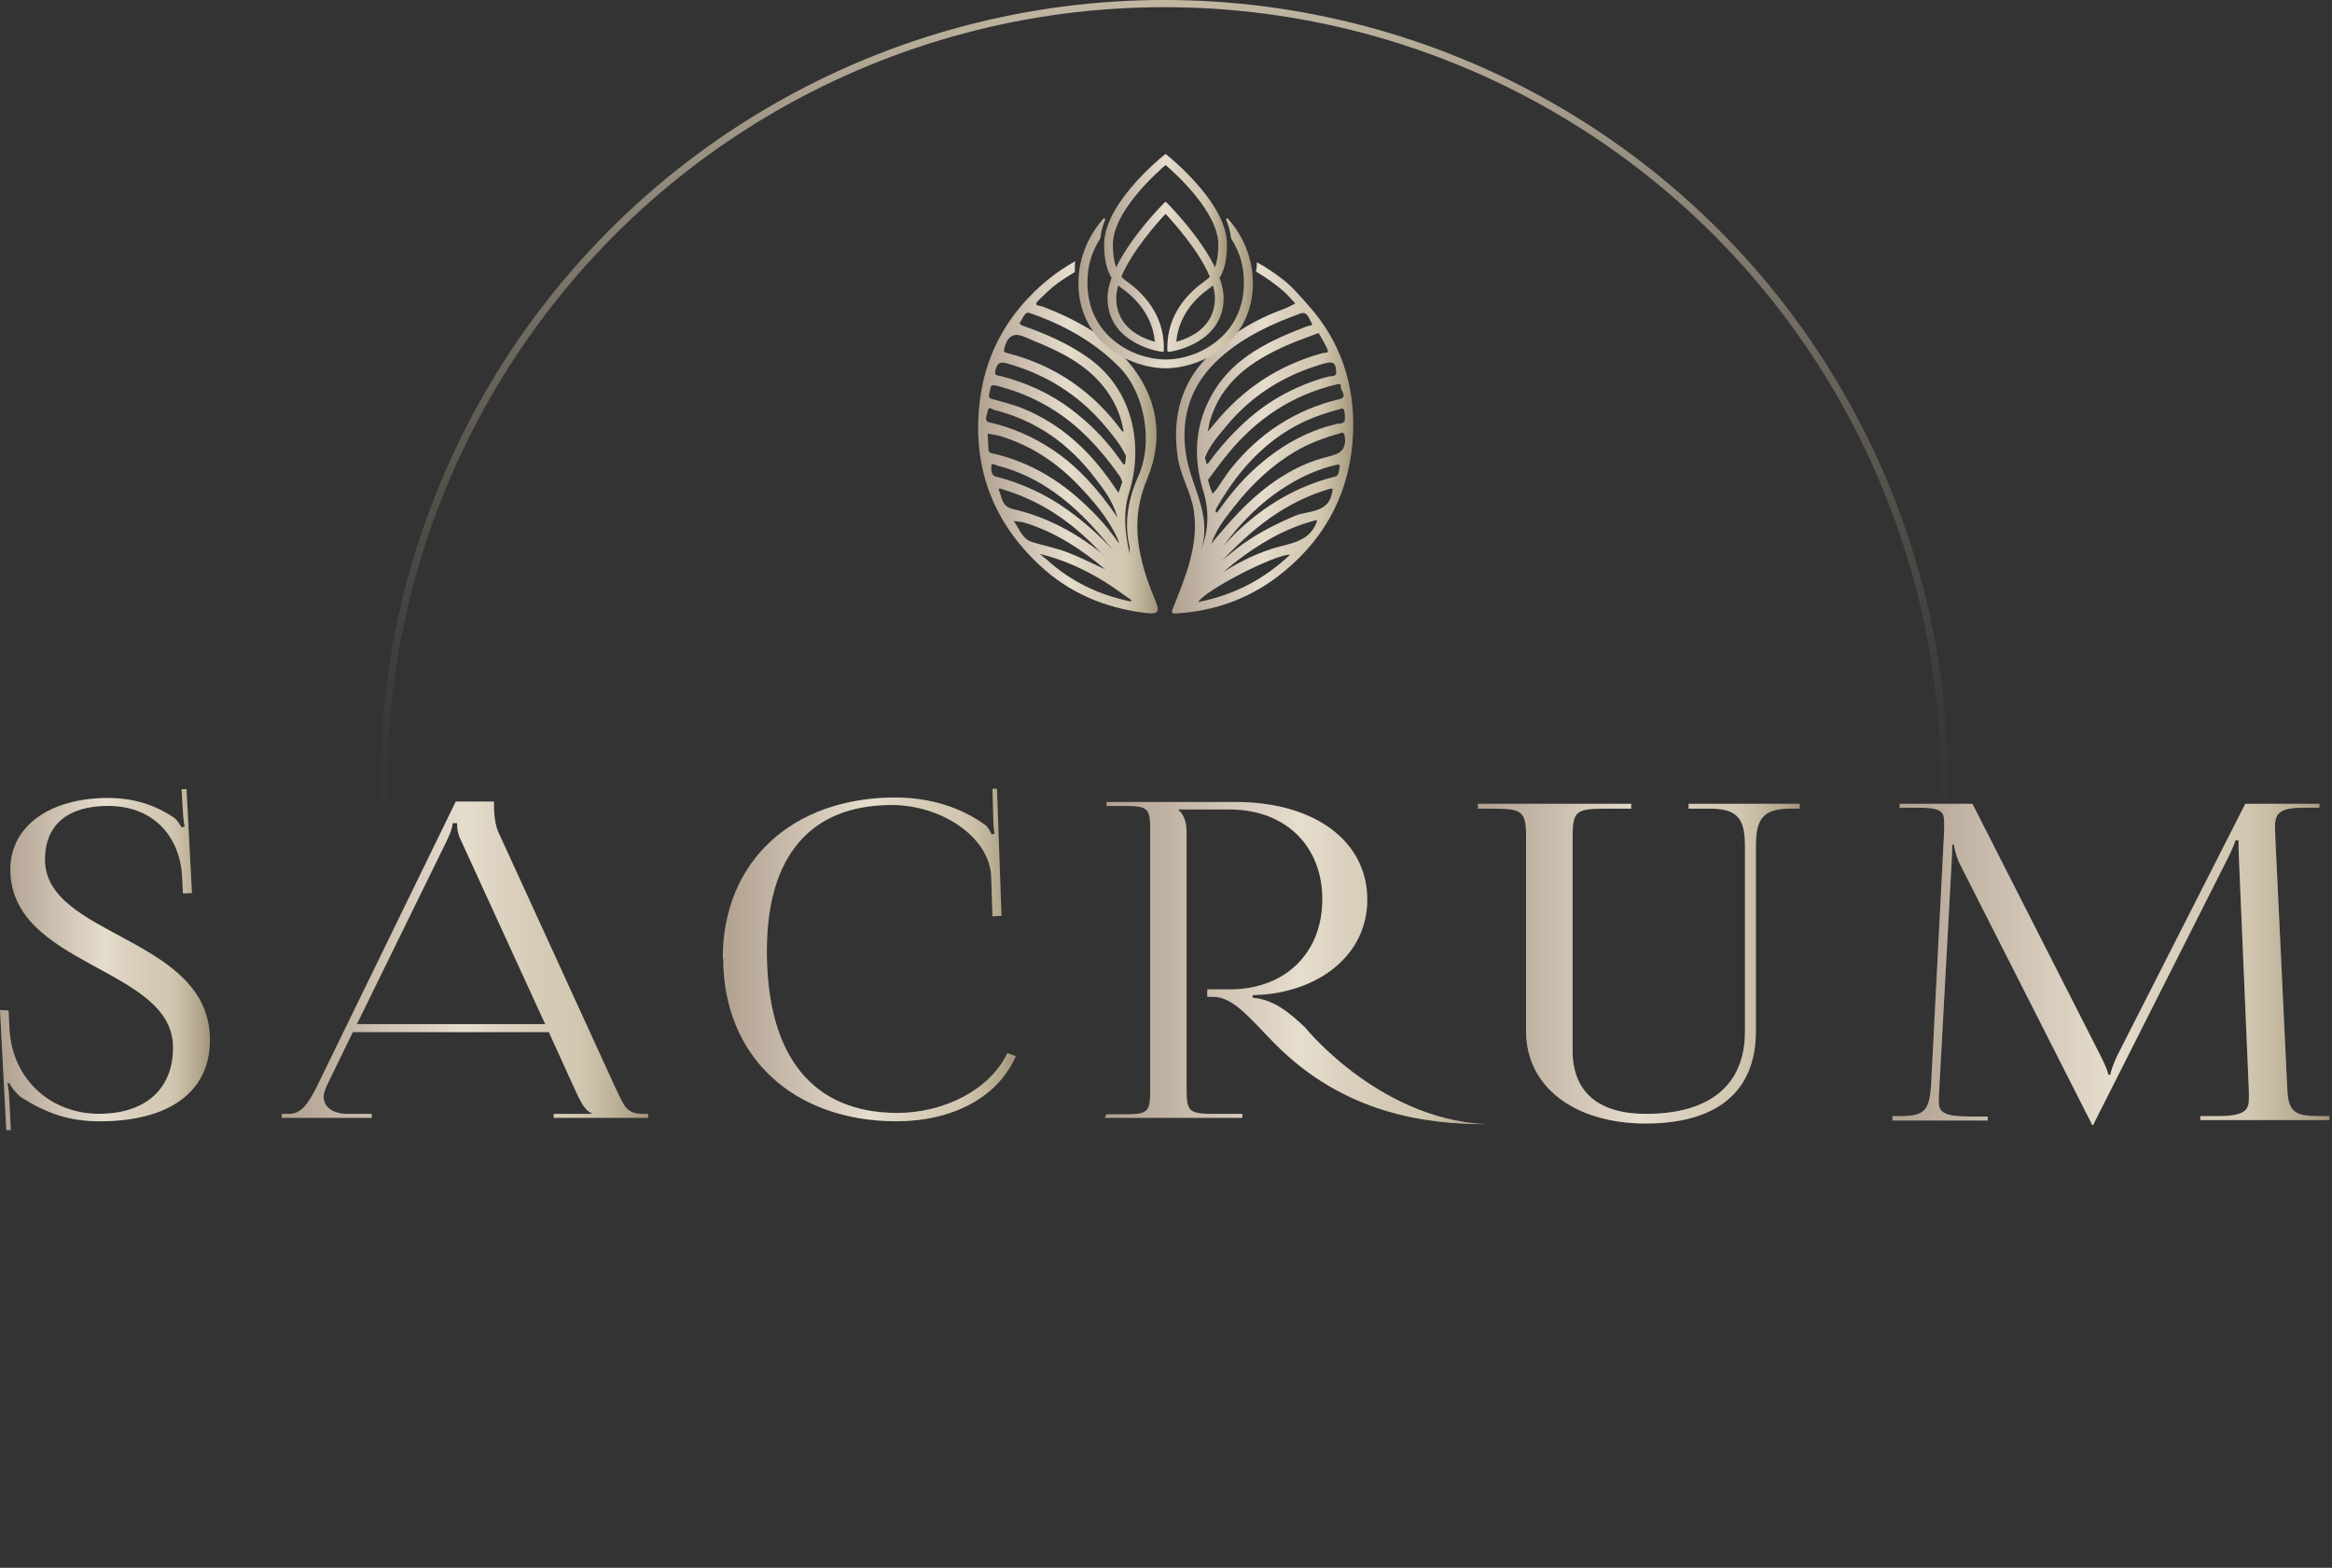 <svg width="650" height="437" viewBox="0 0 650 437" fill="none" xmlns="http://www.w3.org/2000/svg">
<rect x="0" y="0" width="650" height="437" fill="#333333" stroke="none"/>
<path d="M314.918 167.608C306.203 165.796 298.447 162.069 291.839 156.052C291.566 155.803 291.247 155.603 290.96 155.368C290.672 155.134 290.394 154.885 289.817 154.392C296.539 156.027 302.423 158.738 307.973 162.186C310.425 163.709 312.744 165.446 315.112 167.097C315.265 167.204 315.346 167.416 315.458 167.578C315.278 167.589 315.089 167.643 314.918 167.608ZM287.702 151.1C284.838 150.201 284.095 147.326 282.545 145.211C283.622 145.378 284.743 145.41 285.772 145.733C294.026 148.336 301.166 152.865 308.115 158.745C304.235 156.973 300.898 155.231 297.398 153.917C294.257 152.739 290.913 152.106 287.702 151.1ZM278.405 136.591C278.039 135.774 279.487 136.408 279.891 136.531C290.106 139.642 298.616 145.453 305.945 153.113C306.732 153.936 307.646 154.636 308.503 155.393C300.764 148.965 292.168 144.156 282.349 141.91C279.116 141.171 279.285 138.557 278.405 136.591ZM276.326 129.732C276.418 128.878 277.531 129.658 278.146 129.815C290.101 132.889 299.089 140.324 306.935 149.425C308.116 150.794 309.287 152.171 310.462 153.545C306.516 149.32 302.229 145.46 297.502 142.092C291.443 137.772 284.821 134.685 277.588 132.854C276.172 132.496 276.214 130.765 276.326 129.732ZM275.531 125.439C275.382 123.917 275.366 122.381 275.293 120.851C276.511 121.091 277.761 121.225 278.943 121.586C287.402 124.185 294.566 128.932 300.617 135.275C304.927 139.792 309 144.563 311.608 150.354C311.714 150.586 311.748 150.849 311.947 151.577C308.46 146.459 304.558 142.382 300.27 138.644C293.529 132.769 285.909 128.596 277.181 126.51C276.489 126.344 275.621 126.361 275.531 125.439ZM275.347 114.393C275.553 113.166 276.643 114.143 277.161 114.273C288.757 117.17 297.985 123.687 305.14 133.119C307.493 136.222 310.066 139.3 311.48 144.252C306.115 136.423 300.598 130.23 293.616 125.516C288.125 121.81 282.143 119.182 275.624 117.694C274.147 117.358 275.169 115.46 275.347 114.393ZM275.834 109.388C276.066 108.535 275.752 106.988 277.572 107.444C286.279 109.628 294.045 113.609 300.734 119.607C305.085 123.508 308.768 128.008 312.138 132.765C312.45 133.205 312.57 133.782 312.818 134.387C312.461 135.409 312.114 136.403 311.767 137.397C311.255 136.647 310.739 135.898 310.228 135.148C303.79 125.694 295.706 118.152 284.97 113.811C282.198 112.689 279.239 112.024 276.359 111.171C275.243 110.841 275.687 109.932 275.834 109.388ZM277.435 103.23C277.954 101.175 278.709 100.717 280.83 101.321C291.484 104.349 300.494 109.917 307.668 118.34C310.066 121.157 312.457 124.034 313.818 127.071C313.755 129.388 313.507 129.904 313.023 129.266C312.485 128.563 311.976 127.838 311.455 127.122C307.785 122.062 303.364 117.706 298.401 113.973C292.564 109.584 285.962 106.657 278.886 104.805C278.16 104.616 277.023 104.864 277.435 103.23ZM279.928 97.096C281.455 91.013 285.333 93.885 288.35 95.092C295.493 97.946 302.372 101.388 307.388 107.501C310.381 111.15 312.4 115.342 313.176 120.138C313.155 120.179 313.108 120.282 313.061 120.383C312.936 120.291 312.778 120.222 312.692 120.102C304.561 109.01 293.858 101.727 280.504 98.352C279.793 98.172 279.741 97.842 279.928 97.096ZM286.877 87.201C296.375 90.444 305.047 95.219 312.127 102.46C319.137 109.628 321.464 123.33 317.379 132.519C314.534 138.923 313.225 145.495 314.863 152.455C314.915 152.676 314.87 152.92 314.87 154.379C313.371 147.867 313.081 142.592 314.723 137.28C318.847 123.933 315.732 108.513 303.331 99.733C297.692 95.74 291.413 93.01 284.914 90.747C284.611 90.641 284.381 90.326 284.117 90.11C285.008 89.062 285.545 86.747 286.877 87.201ZM319.681 133.651C324.589 121.997 322.702 110.436 314.37 100.755C308.049 93.41 299.53 88.903 290.519 85.419C289.989 85.214 287.707 85.372 289.489 83.662C291.214 82.006 292.919 80.286 294.848 78.89C296.398 77.769 297.986 76.767 299.595 75.821C299.549 74.826 299.567 73.831 299.661 72.84C294.813 75.526 290.372 79.027 286.349 83.342C279.099 91.114 274.631 100.397 273.207 111.049C270.753 129.407 276.344 145 289.785 157.562C297.942 165.182 307.845 169.417 319.052 170.811C323.22 171.328 323.288 170.447 321.883 167.053C317.396 156.215 314.702 145.471 319.681 133.651Z" fill="url(#paint0_linear_230_5385)"/>
<path d="M314.918 167.608C306.203 165.796 298.447 162.069 291.839 156.052C291.566 155.803 291.247 155.603 290.96 155.368C290.672 155.134 290.394 154.885 289.817 154.392C296.539 156.027 302.423 158.738 307.973 162.186C310.425 163.709 312.744 165.446 315.112 167.097C315.265 167.204 315.346 167.416 315.458 167.578C315.278 167.589 315.089 167.643 314.918 167.608ZM287.702 151.1C284.838 150.201 284.095 147.326 282.545 145.211C283.622 145.378 284.743 145.41 285.772 145.733C294.026 148.336 301.166 152.865 308.115 158.745C304.235 156.973 300.898 155.231 297.398 153.917C294.257 152.739 290.913 152.106 287.702 151.1ZM278.405 136.591C278.039 135.774 279.487 136.408 279.891 136.531C290.106 139.642 298.616 145.453 305.945 153.113C306.732 153.936 307.646 154.636 308.503 155.393C300.764 148.965 292.168 144.156 282.349 141.91C279.116 141.171 279.285 138.557 278.405 136.591ZM276.326 129.732C276.418 128.878 277.531 129.658 278.146 129.815C290.101 132.889 299.089 140.324 306.935 149.425C308.116 150.794 309.287 152.171 310.462 153.545C306.516 149.32 302.229 145.46 297.502 142.092C291.443 137.772 284.821 134.685 277.588 132.854C276.172 132.496 276.214 130.765 276.326 129.732ZM275.531 125.439C275.382 123.917 275.366 122.381 275.293 120.851C276.511 121.091 277.761 121.225 278.943 121.586C287.402 124.185 294.566 128.932 300.617 135.275C304.927 139.792 309 144.563 311.608 150.354C311.714 150.586 311.748 150.849 311.947 151.577C308.46 146.459 304.558 142.382 300.27 138.644C293.529 132.769 285.909 128.596 277.181 126.51C276.489 126.344 275.621 126.361 275.531 125.439ZM275.347 114.393C275.553 113.166 276.643 114.143 277.161 114.273C288.757 117.17 297.985 123.687 305.14 133.119C307.493 136.222 310.066 139.3 311.48 144.252C306.115 136.423 300.598 130.23 293.616 125.516C288.125 121.81 282.143 119.182 275.624 117.694C274.147 117.358 275.169 115.46 275.347 114.393ZM275.834 109.388C276.066 108.535 275.752 106.988 277.572 107.444C286.279 109.628 294.045 113.609 300.734 119.607C305.085 123.508 308.768 128.008 312.138 132.765C312.45 133.205 312.57 133.782 312.818 134.387C312.461 135.409 312.114 136.403 311.767 137.397C311.255 136.647 310.739 135.898 310.228 135.148C303.79 125.694 295.706 118.152 284.97 113.811C282.198 112.689 279.239 112.024 276.359 111.171C275.243 110.841 275.687 109.932 275.834 109.388ZM277.435 103.23C277.954 101.175 278.709 100.717 280.83 101.321C291.484 104.349 300.494 109.917 307.668 118.34C310.066 121.157 312.457 124.034 313.818 127.071C313.755 129.388 313.507 129.904 313.023 129.266C312.485 128.563 311.976 127.838 311.455 127.122C307.785 122.062 303.364 117.706 298.401 113.973C292.564 109.584 285.962 106.657 278.886 104.805C278.16 104.616 277.023 104.864 277.435 103.23ZM279.928 97.096C281.455 91.013 285.333 93.885 288.35 95.092C295.493 97.946 302.372 101.388 307.388 107.501C310.381 111.15 312.4 115.342 313.176 120.138C313.155 120.179 313.108 120.282 313.061 120.383C312.936 120.291 312.778 120.222 312.692 120.102C304.561 109.01 293.858 101.727 280.504 98.352C279.793 98.172 279.741 97.842 279.928 97.096ZM286.877 87.201C296.375 90.444 305.047 95.219 312.127 102.46C319.137 109.628 321.464 123.33 317.379 132.519C314.534 138.923 313.225 145.495 314.863 152.455C314.915 152.676 314.87 152.92 314.87 154.379C313.371 147.867 313.081 142.592 314.723 137.28C318.847 123.933 315.732 108.513 303.331 99.733C297.692 95.74 291.413 93.01 284.914 90.747C284.611 90.641 284.381 90.326 284.117 90.11C285.008 89.062 285.545 86.747 286.877 87.201ZM319.681 133.651C324.589 121.997 322.702 110.436 314.37 100.755C308.049 93.41 299.53 88.903 290.519 85.419C289.989 85.214 287.707 85.372 289.489 83.662C291.214 82.006 292.919 80.286 294.848 78.89C296.398 77.769 297.986 76.767 299.595 75.821C299.549 74.826 299.567 73.831 299.661 72.84C294.813 75.526 290.372 79.027 286.349 83.342C279.099 91.114 274.631 100.397 273.207 111.049C270.753 129.407 276.344 145 289.785 157.562C297.942 165.182 307.845 169.417 319.052 170.811C323.22 171.328 323.288 170.447 321.883 167.053C317.396 156.215 314.702 145.471 319.681 133.651Z" fill="#FFE9BF" fill-opacity="0.24" style="mix-blend-mode:saturation"/>
<path d="M368.75 127.674C363.308 129.188 358.402 131.853 353.888 135.176C347.846 139.623 342.874 145.184 337.554 151.658C339.213 147.104 341.705 144.14 344.086 141.101C348.897 134.965 354.469 129.676 361.225 125.724C365.007 123.511 369.103 122.004 373.314 120.837C373.751 120.715 374.615 120.07 374.837 121.584C375.564 126.532 371.962 126.779 368.75 127.674ZM372.093 132.862C361.596 135.48 352.642 140.802 344.845 148.181C343.504 149.449 342.289 150.848 341.016 152.187C345.891 145.484 351.688 139.773 358.692 135.406C363.069 132.678 367.767 130.605 372.836 129.475C373.038 129.43 373.508 129.735 373.505 129.744C373.093 130.82 373.546 132.5 372.093 132.862ZM371.379 136.983C370.473 143.237 364.629 142.199 360.801 143.849C354.98 146.358 349.438 149.209 344.449 153.114C343.404 153.933 342.386 154.784 340.659 156.185C345.847 150.875 350.643 146.44 356.202 142.882C360.724 139.988 365.526 137.728 370.688 136.245C370.932 136.176 371.211 136.234 371.473 136.233C371.442 136.483 371.415 136.734 371.379 136.983ZM366.945 145.664C365.064 150.559 360.618 151.302 356.284 152.466C350.98 153.892 346.052 156.294 340.838 159.509C348.827 152.78 356.957 147.604 366.545 145.049C366.729 145 366.941 145.052 367.139 145.057C367.076 145.26 367.023 145.467 366.945 145.664ZM333.952 167.83C335.859 164.521 355.44 154.423 359.601 154.616C352.275 161.541 343.817 165.898 333.952 167.83ZM330.522 126.462C328.982 115.843 332.077 106.802 340.235 99.588C346.761 93.816 354.483 90.236 362.553 87.351C364.471 86.665 364.922 89.032 365.68 90.182C366.086 90.797 364.693 90.792 364.14 91.008C354.13 94.915 344.358 99.291 338.461 108.912C333.089 117.675 332.389 127.123 335.414 136.938C337.112 142.442 336.907 147.988 334.692 153.477C338.101 143.677 331.829 135.472 330.522 126.462ZM370.119 97.672C370.418 98.483 369.213 98.284 368.669 98.43C356.355 101.776 346.266 108.488 338.275 118.397C337.756 119.04 337.19 119.646 336.646 120.269C336.822 119.362 336.931 118.438 337.182 117.553C340.344 106.408 348.83 100.594 358.711 96.234C361.487 95.01 364.37 94.032 367.546 92.809C368.45 94.461 369.496 95.987 370.119 97.672ZM372.449 103.777C372.598 105.091 370.899 104.793 370.051 105.024C361.324 107.414 353.619 111.568 346.936 117.697C343.158 121.163 339.794 124.959 336.799 129.102C336.701 129.24 336.494 129.298 336.338 129.393C336.198 128.889 336.057 128.385 335.838 127.598C337.108 124.213 339.592 121.439 341.926 118.624C348.417 110.794 356.614 105.411 366.248 102.198C367.63 101.738 369.03 101.23 370.461 101.041C372.489 100.774 372.341 102.81 372.449 103.777ZM374.885 116.719C374.88 118.302 373.484 117.971 372.65 118.165C363.632 120.252 356.033 124.858 349.302 131.064C345.555 134.521 342.389 138.467 339.445 142.607C339.33 142.771 339.071 142.833 338.88 142.943C338.885 142.587 338.76 142.155 338.915 141.883C344.304 132.435 351.078 124.303 360.757 118.911C364.87 116.619 369.273 115.135 373.793 113.935C374.639 113.71 374.878 114.326 374.885 116.719ZM373.73 107.698C373.572 108.896 375.856 110.65 373.369 111.249C361.088 114.208 351.105 120.695 343.227 130.476C341.752 132.306 340.539 134.346 339.18 136.27C338.835 136.759 338.388 137.179 337.989 137.63C337.772 137.089 337.529 136.557 337.341 136.007C337.127 135.371 336.961 134.72 336.683 133.761C338.473 131.405 340.289 128.845 342.279 126.426C350.201 116.794 360.056 110.141 372.289 107.215C372.871 107.076 373.866 106.669 373.73 107.698ZM364.668 85.115C362.534 82.741 360.545 80.276 358.016 78.254C355.54 76.276 352.981 74.576 350.352 73.102C350.319 73.975 350.247 74.849 350.103 75.71C352.716 77.229 355.219 78.991 357.599 81.024C358.848 82.091 359.902 83.388 361.045 84.577C360.052 85.072 359.094 85.667 358.058 86.044C349.688 89.088 342.118 93.59 336.046 100.011C328.796 107.674 326.735 117.162 328.29 127.538C329.072 132.761 332.051 137.305 332.782 142.486C334.154 152.217 330.353 160.905 326.91 169.633C326.522 170.616 326.494 171.065 327.73 170.992C338.94 170.336 348.963 166.586 357.678 159.476C370.027 149.402 376.577 136.272 377.145 120.472C377.621 107.202 373.724 95.191 364.668 85.115Z" fill="url(#paint1_linear_230_5385)"/>
<path d="M368.75 127.674C363.308 129.188 358.402 131.853 353.888 135.176C347.846 139.623 342.874 145.184 337.554 151.658C339.213 147.104 341.705 144.14 344.086 141.101C348.897 134.965 354.469 129.676 361.225 125.724C365.007 123.511 369.103 122.004 373.314 120.837C373.751 120.715 374.615 120.07 374.837 121.584C375.564 126.532 371.962 126.779 368.75 127.674ZM372.093 132.862C361.596 135.48 352.642 140.802 344.845 148.181C343.504 149.449 342.289 150.848 341.016 152.187C345.891 145.484 351.688 139.773 358.692 135.406C363.069 132.678 367.767 130.605 372.836 129.475C373.038 129.43 373.508 129.735 373.505 129.744C373.093 130.82 373.546 132.5 372.093 132.862ZM371.379 136.983C370.473 143.237 364.629 142.199 360.801 143.849C354.98 146.358 349.438 149.209 344.449 153.114C343.404 153.933 342.386 154.784 340.659 156.185C345.847 150.875 350.643 146.44 356.202 142.882C360.724 139.988 365.526 137.728 370.688 136.245C370.932 136.176 371.211 136.234 371.473 136.233C371.442 136.483 371.415 136.734 371.379 136.983ZM366.945 145.664C365.064 150.559 360.618 151.302 356.284 152.466C350.98 153.892 346.052 156.294 340.838 159.509C348.827 152.78 356.957 147.604 366.545 145.049C366.729 145 366.941 145.052 367.139 145.057C367.076 145.26 367.023 145.467 366.945 145.664ZM333.952 167.83C335.859 164.521 355.44 154.423 359.601 154.616C352.275 161.541 343.817 165.898 333.952 167.83ZM330.522 126.462C328.982 115.843 332.077 106.802 340.235 99.588C346.761 93.816 354.483 90.236 362.553 87.351C364.471 86.665 364.922 89.032 365.68 90.182C366.086 90.797 364.693 90.792 364.14 91.008C354.13 94.915 344.358 99.291 338.461 108.912C333.089 117.675 332.389 127.123 335.414 136.938C337.112 142.442 336.907 147.988 334.692 153.477C338.101 143.677 331.829 135.472 330.522 126.462ZM370.119 97.672C370.418 98.483 369.213 98.284 368.669 98.43C356.355 101.776 346.266 108.488 338.275 118.397C337.756 119.04 337.19 119.646 336.646 120.269C336.822 119.362 336.931 118.438 337.182 117.553C340.344 106.408 348.83 100.594 358.711 96.234C361.487 95.01 364.37 94.032 367.546 92.809C368.45 94.461 369.496 95.987 370.119 97.672ZM372.449 103.777C372.598 105.091 370.899 104.793 370.051 105.024C361.324 107.414 353.619 111.568 346.936 117.697C343.158 121.163 339.794 124.959 336.799 129.102C336.701 129.24 336.494 129.298 336.338 129.393C336.198 128.889 336.057 128.385 335.838 127.598C337.108 124.213 339.592 121.439 341.926 118.624C348.417 110.794 356.614 105.411 366.248 102.198C367.63 101.738 369.03 101.23 370.461 101.041C372.489 100.774 372.341 102.81 372.449 103.777ZM374.885 116.719C374.88 118.302 373.484 117.971 372.65 118.165C363.632 120.252 356.033 124.858 349.302 131.064C345.555 134.521 342.389 138.467 339.445 142.607C339.33 142.771 339.071 142.833 338.88 142.943C338.885 142.587 338.76 142.155 338.915 141.883C344.304 132.435 351.078 124.303 360.757 118.911C364.87 116.619 369.273 115.135 373.793 113.935C374.639 113.71 374.878 114.326 374.885 116.719ZM373.73 107.698C373.572 108.896 375.856 110.65 373.369 111.249C361.088 114.208 351.105 120.695 343.227 130.476C341.752 132.306 340.539 134.346 339.18 136.27C338.835 136.759 338.388 137.179 337.989 137.63C337.772 137.089 337.529 136.557 337.341 136.007C337.127 135.371 336.961 134.72 336.683 133.761C338.473 131.405 340.289 128.845 342.279 126.426C350.201 116.794 360.056 110.141 372.289 107.215C372.871 107.076 373.866 106.669 373.73 107.698ZM364.668 85.115C362.534 82.741 360.545 80.276 358.016 78.254C355.54 76.276 352.981 74.576 350.352 73.102C350.319 73.975 350.247 74.849 350.103 75.71C352.716 77.229 355.219 78.991 357.599 81.024C358.848 82.091 359.902 83.388 361.045 84.577C360.052 85.072 359.094 85.667 358.058 86.044C349.688 89.088 342.118 93.59 336.046 100.011C328.796 107.674 326.735 117.162 328.29 127.538C329.072 132.761 332.051 137.305 332.782 142.486C334.154 152.217 330.353 160.905 326.91 169.633C326.522 170.616 326.494 171.065 327.73 170.992C338.94 170.336 348.963 166.586 357.678 159.476C370.027 149.402 376.577 136.272 377.145 120.472C377.621 107.202 373.724 95.191 364.668 85.115Z" fill="#FFE9BF" fill-opacity="0.24" style="mix-blend-mode:saturation"/>
<path d="M335.349 81.678C335.731 81.358 336.152 81.047 336.559 80.748L336.63 80.696C337.092 80.356 337.586 79.961 338.073 79.53C338.442 80.808 338.653 82.001 338.653 83.058C338.653 91.368 331.416 94.319 327.874 95.267C328.296 90.146 330.864 85.452 335.349 81.678ZM311.112 83.058C311.112 82 311.323 80.808 311.688 79.538C312.126 79.924 312.596 80.301 313.134 80.696L313.205 80.748C313.612 81.047 314.033 81.358 314.415 81.678C318.901 85.452 321.471 90.147 321.89 95.267C318.348 94.32 311.112 91.37 311.112 83.058ZM325.025 56.297C324.977 56.277 324.932 56.319 324.882 56.326C324.831 56.319 324.789 56.277 324.738 56.297C324.697 56.313 324.699 56.365 324.671 56.397L324.045 57.029C323.131 57.957 315.194 66.143 311.103 74.521C310.486 72.865 310.178 70.837 310.178 68.165C310.178 59.15 321.997 48.454 324.882 45.978C327.767 48.454 339.587 59.154 339.587 68.165C339.587 70.835 339.278 72.862 338.66 74.521C334.455 65.913 326.082 57.395 325.719 57.029L325.092 56.397C325.063 56.365 325.066 56.313 325.025 56.297ZM307.91 71.181C308.007 72.13 308.149 72.977 308.343 73.769C308.532 74.553 308.783 75.302 309.085 75.996C309.264 76.398 309.508 76.921 309.831 77.414C309.836 77.421 309.842 77.428 309.847 77.434C309.092 79.506 308.702 81.397 308.702 83.058C308.702 95.565 322.841 97.877 322.986 97.899L324.045 98.061C324.059 98.064 324.074 98.064 324.087 98.064C324.106 98.064 324.115 98.042 324.133 98.038C324.152 98.034 324.172 98.034 324.191 98.028C324.207 98.022 324.204 97.997 324.218 97.987C324.261 97.962 324.319 97.96 324.343 97.913C324.36 97.883 324.328 97.853 324.333 97.822C324.341 97.793 324.38 97.784 324.38 97.754L324.377 96.727C324.362 90.333 321.463 84.522 315.993 79.923C315.523 79.525 315.026 79.163 314.542 78.806C314.154 78.522 313.765 78.237 313.397 77.929C313.214 77.776 313.033 77.617 312.863 77.451C312.781 77.369 312.7 77.286 312.621 77.201C312.595 77.171 312.571 77.13 312.544 77.1C315.553 69.959 322.461 62.186 324.882 59.589C327.301 62.182 334.206 69.946 337.221 77.098C337.195 77.13 337.173 77.169 337.146 77.199C337.065 77.286 336.985 77.369 336.901 77.451C336.732 77.617 336.554 77.776 336.367 77.929C335.999 78.237 335.61 78.522 335.174 78.841C334.674 79.208 334.222 79.543 333.771 79.923C328.3 84.523 325.402 90.335 325.387 96.727L325.383 97.754C325.383 97.784 325.421 97.793 325.431 97.822C325.436 97.853 325.404 97.883 325.42 97.913C325.445 97.96 325.502 97.962 325.546 97.987C325.56 97.997 325.557 98.022 325.573 98.028C325.592 98.034 325.612 98.034 325.631 98.038C325.648 98.042 325.658 98.064 325.675 98.064C325.689 98.064 325.705 98.064 325.719 98.061L326.778 97.899C326.921 97.877 341.062 95.565 341.062 83.058C341.062 81.402 340.672 79.508 339.918 77.436C339.923 77.428 339.929 77.423 339.934 77.415C340.262 76.915 340.505 76.393 340.678 75.996C340.98 75.313 341.23 74.564 341.421 73.77C341.615 72.977 341.757 72.13 341.853 71.181C341.95 70.246 341.994 69.258 341.994 68.165C341.994 63.317 339.218 57.679 333.738 51.408C329.67 46.749 325.655 43.543 325.617 43.512L325.092 43.092C325.068 43.067 325.071 43.024 325.04 43.009C324.989 42.983 324.937 43.02 324.882 43.028C324.827 43.02 324.775 42.983 324.724 43.009C324.693 43.024 324.696 43.067 324.672 43.092L324.145 43.515C323.72 43.855 319.903 46.969 316.025 51.408C310.546 57.682 307.769 63.319 307.769 68.165C307.769 69.258 307.814 70.246 307.91 71.181Z" fill="url(#paint2_linear_230_5385)"/>
<path d="M335.349 81.678C335.731 81.358 336.152 81.047 336.559 80.748L336.63 80.696C337.092 80.356 337.586 79.961 338.073 79.53C338.442 80.808 338.653 82.001 338.653 83.058C338.653 91.368 331.416 94.319 327.874 95.267C328.296 90.146 330.864 85.452 335.349 81.678ZM311.112 83.058C311.112 82 311.323 80.808 311.688 79.538C312.126 79.924 312.596 80.301 313.134 80.696L313.205 80.748C313.612 81.047 314.033 81.358 314.415 81.678C318.901 85.452 321.471 90.147 321.89 95.267C318.348 94.32 311.112 91.37 311.112 83.058ZM325.025 56.297C324.977 56.277 324.932 56.319 324.882 56.326C324.831 56.319 324.789 56.277 324.738 56.297C324.697 56.313 324.699 56.365 324.671 56.397L324.045 57.029C323.131 57.957 315.194 66.143 311.103 74.521C310.486 72.865 310.178 70.837 310.178 68.165C310.178 59.15 321.997 48.454 324.882 45.978C327.767 48.454 339.587 59.154 339.587 68.165C339.587 70.835 339.278 72.862 338.66 74.521C334.455 65.913 326.082 57.395 325.719 57.029L325.092 56.397C325.063 56.365 325.066 56.313 325.025 56.297ZM307.91 71.181C308.007 72.13 308.149 72.977 308.343 73.769C308.532 74.553 308.783 75.302 309.085 75.996C309.264 76.398 309.508 76.921 309.831 77.414C309.836 77.421 309.842 77.428 309.847 77.434C309.092 79.506 308.702 81.397 308.702 83.058C308.702 95.565 322.841 97.877 322.986 97.899L324.045 98.061C324.059 98.064 324.074 98.064 324.087 98.064C324.106 98.064 324.115 98.042 324.133 98.038C324.152 98.034 324.172 98.034 324.191 98.028C324.207 98.022 324.204 97.997 324.218 97.987C324.261 97.962 324.319 97.96 324.343 97.913C324.36 97.883 324.328 97.853 324.333 97.822C324.341 97.793 324.38 97.784 324.38 97.754L324.377 96.727C324.362 90.333 321.463 84.522 315.993 79.923C315.523 79.525 315.026 79.163 314.542 78.806C314.154 78.522 313.765 78.237 313.397 77.929C313.214 77.776 313.033 77.617 312.863 77.451C312.781 77.369 312.7 77.286 312.621 77.201C312.595 77.171 312.571 77.13 312.544 77.1C315.553 69.959 322.461 62.186 324.882 59.589C327.301 62.182 334.206 69.946 337.221 77.098C337.195 77.13 337.173 77.169 337.146 77.199C337.065 77.286 336.985 77.369 336.901 77.451C336.732 77.617 336.554 77.776 336.367 77.929C335.999 78.237 335.61 78.522 335.174 78.841C334.674 79.208 334.222 79.543 333.771 79.923C328.3 84.523 325.402 90.335 325.387 96.727L325.383 97.754C325.383 97.784 325.421 97.793 325.431 97.822C325.436 97.853 325.404 97.883 325.42 97.913C325.445 97.96 325.502 97.962 325.546 97.987C325.56 97.997 325.557 98.022 325.573 98.028C325.592 98.034 325.612 98.034 325.631 98.038C325.648 98.042 325.658 98.064 325.675 98.064C325.689 98.064 325.705 98.064 325.719 98.061L326.778 97.899C326.921 97.877 341.062 95.565 341.062 83.058C341.062 81.402 340.672 79.508 339.918 77.436C339.923 77.428 339.929 77.423 339.934 77.415C340.262 76.915 340.505 76.393 340.678 75.996C340.98 75.313 341.23 74.564 341.421 73.77C341.615 72.977 341.757 72.13 341.853 71.181C341.95 70.246 341.994 69.258 341.994 68.165C341.994 63.317 339.218 57.679 333.738 51.408C329.67 46.749 325.655 43.543 325.617 43.512L325.092 43.092C325.068 43.067 325.071 43.024 325.04 43.009C324.989 42.983 324.937 43.02 324.882 43.028C324.827 43.02 324.775 42.983 324.724 43.009C324.693 43.024 324.696 43.067 324.672 43.092L324.145 43.515C323.72 43.855 319.903 46.969 316.025 51.408C310.546 57.682 307.769 63.319 307.769 68.165C307.769 69.258 307.814 70.246 307.91 71.181Z" fill="#FFE9BF" fill-opacity="0.24" style="mix-blend-mode:saturation"/>
<path d="M349.225 78.85C349.225 75.12 348.321 67.835 342.27 60.959C342.173 60.85 342.011 60.828 341.893 60.906C341.771 60.983 341.724 61.137 341.784 61.27C342.448 62.784 342.902 64.495 343.134 66.359C343.139 66.402 343.154 66.441 343.178 66.478C345.635 70.398 346.731 74.213 346.731 78.85C346.731 93.579 333.983 100.214 324.91 100.23C315.837 100.214 303.089 93.579 303.089 78.85C303.089 74.213 304.185 70.398 306.642 66.478C306.666 66.441 306.682 66.402 306.687 66.359C306.918 64.495 307.373 62.784 308.037 61.27C308.097 61.137 308.049 60.983 307.928 60.906C307.809 60.83 307.647 60.852 307.551 60.959C301.499 67.835 300.596 75.12 300.596 78.85C300.596 95.221 314.761 102.602 324.868 102.639C324.871 102.639 324.872 102.643 324.876 102.643C324.887 102.643 324.899 102.641 324.91 102.641C324.921 102.641 324.934 102.643 324.945 102.643C324.948 102.643 324.95 102.639 324.953 102.639C335.059 102.602 349.225 95.221 349.225 78.85Z" fill="url(#paint3_linear_230_5385)"/>
<path d="M349.225 78.85C349.225 75.12 348.321 67.835 342.27 60.959C342.173 60.85 342.011 60.828 341.893 60.906C341.771 60.983 341.724 61.137 341.784 61.27C342.448 62.784 342.902 64.495 343.134 66.359C343.139 66.402 343.154 66.441 343.178 66.478C345.635 70.398 346.731 74.213 346.731 78.85C346.731 93.579 333.983 100.214 324.91 100.23C315.837 100.214 303.089 93.579 303.089 78.85C303.089 74.213 304.185 70.398 306.642 66.478C306.666 66.441 306.682 66.402 306.687 66.359C306.918 64.495 307.373 62.784 308.037 61.27C308.097 61.137 308.049 60.983 307.928 60.906C307.809 60.83 307.647 60.852 307.551 60.959C301.499 67.835 300.596 75.12 300.596 78.85C300.596 95.221 314.761 102.602 324.868 102.639C324.871 102.639 324.872 102.643 324.876 102.643C324.887 102.643 324.899 102.641 324.91 102.641C324.921 102.641 324.934 102.643 324.945 102.643C324.948 102.643 324.95 102.639 324.953 102.639C335.059 102.602 349.225 95.221 349.225 78.85Z" fill="#FFE9BF" fill-opacity="0.24" style="mix-blend-mode:saturation"/>
<path d="M2.383 281.648L2.635 286.675C3.384 301.145 14.412 310.462 27.567 310.462C40.093 310.462 48.239 303.963 48.239 291.948C48.239 269.512 2.886 269.512 2.886 242.291C2.886 230.397 13.783 222.43 30.071 222.43C38.339 222.43 44.101 225.002 48.365 227.825C49.366 228.435 50.367 230.276 50.618 230.644L51.498 230.397C51.247 229.54 51.121 228.193 50.995 226.474L50.618 219.975H51.996L53.5 248.915L50.995 249.036L50.744 243.884C50.116 234.198 43.729 224.634 30.071 224.634C18.922 224.634 12.531 229.908 12.531 239.593C12.531 261.294 58.513 261.051 58.513 289.861C58.513 304.578 46.862 312.545 27.814 312.545C19.295 312.545 13.034 310.341 6.014 305.925C5.013 305.31 3.007 302.981 2.635 301.881L2.006 302.002C2.509 303.227 2.509 305.804 2.635 307.271L3.007 315H1.755L0 281.527L2.383 281.648Z" fill="url(#paint4_linear_230_5385)"/>
<path d="M2.383 281.648L2.635 286.675C3.384 301.145 14.412 310.462 27.567 310.462C40.093 310.462 48.239 303.963 48.239 291.948C48.239 269.512 2.886 269.512 2.886 242.291C2.886 230.397 13.783 222.43 30.071 222.43C38.339 222.43 44.101 225.002 48.365 227.825C49.366 228.435 50.367 230.276 50.618 230.644L51.498 230.397C51.247 229.54 51.121 228.193 50.995 226.474L50.618 219.975H51.996L53.5 248.915L50.995 249.036L50.744 243.884C50.116 234.198 43.729 224.634 30.071 224.634C18.922 224.634 12.531 229.908 12.531 239.593C12.531 261.294 58.513 261.051 58.513 289.861C58.513 304.578 46.862 312.545 27.814 312.545C19.295 312.545 13.034 310.341 6.014 305.925C5.013 305.31 3.007 302.981 2.635 301.881L2.006 302.002C2.509 303.227 2.509 305.804 2.635 307.271L3.007 315H1.755L0 281.527L2.383 281.648Z" fill="#FFE9BF" fill-opacity="0.24" style="mix-blend-mode:saturation"/>
<path d="M151.965 285.468L128.537 234.338C127.536 232.377 127.41 230.783 127.41 229.437H126.158C126.158 230.173 125.781 231.766 124.529 234.338L99.466 285.468H151.965ZM78.547 310.481H80.679C84.184 310.481 86.19 307.047 88.318 302.878L127.033 223.427H137.684V224.899C137.684 227.35 138.187 230.541 138.936 232.009L171.386 302.878C174.142 308.762 174.644 310.481 179.528 310.481H180.659V311.585H154.344V310.481H164.869V310.234C162.993 309.624 161.611 306.554 160.61 304.471L152.966 287.676H98.344L90.948 302.878C90.575 303.861 90.198 304.839 90.198 305.696C90.198 308.519 92.703 310.481 96.836 310.481H103.605V311.585H78.547V310.481Z" fill="url(#paint5_linear_230_5385)"/>
<path d="M151.965 285.468L128.537 234.338C127.536 232.377 127.41 230.783 127.41 229.437H126.158C126.158 230.173 125.781 231.766 124.529 234.338L99.466 285.468H151.965ZM78.547 310.481H80.679C84.184 310.481 86.19 307.047 88.318 302.878L127.033 223.427H137.684V224.899C137.684 227.35 138.187 230.541 138.936 232.009L171.386 302.878C174.142 308.762 174.644 310.481 179.528 310.481H180.659V311.585H154.344V310.481H164.869V310.234C162.993 309.624 161.611 306.554 160.61 304.471L152.966 287.676H98.344L90.948 302.878C90.575 303.861 90.198 304.839 90.198 305.696C90.198 308.519 92.703 310.481 96.836 310.481H103.605V311.585H78.547V310.481Z" fill="#FFE9BF" fill-opacity="0.24" style="mix-blend-mode:saturation"/>
<path d="M201.465 267.052C201.465 240.203 220.76 222.3 249.574 222.3C258.847 222.3 267.743 224.876 274.883 230.145C275.512 230.76 276.01 231.743 276.387 232.6L277.262 232.353C277.015 231.375 276.885 230.024 276.885 228.799L276.638 219.849H277.89L279.143 255.284L276.638 255.405L276.261 244C275.512 232.968 262.105 224.382 248.573 224.382C225.894 224.382 213.745 238.605 213.745 265.09C213.745 294.394 226.523 310.211 250.077 310.211C263.106 310.211 275.884 303.837 280.772 293.537L283.151 294.394C277.765 306.656 264.358 312.54 249.951 312.54C221.011 312.54 201.591 294.394 201.591 267.173L201.465 267.052Z" fill="url(#paint6_linear_230_5385)"/>
<path d="M201.465 267.052C201.465 240.203 220.76 222.3 249.574 222.3C258.847 222.3 267.743 224.876 274.883 230.145C275.512 230.76 276.01 231.743 276.387 232.6L277.262 232.353C277.015 231.375 276.885 230.024 276.885 228.799L276.638 219.849H277.89L279.143 255.284L276.638 255.405L276.261 244C275.512 232.968 262.105 224.382 248.573 224.382C225.894 224.382 213.745 238.605 213.745 265.09C213.745 294.394 226.523 310.211 250.077 310.211C263.106 310.211 275.884 303.837 280.772 293.537L283.151 294.394C277.765 306.656 264.358 312.54 249.951 312.54C221.011 312.54 201.591 294.394 201.591 267.173L201.465 267.052Z" fill="#FFE9BF" fill-opacity="0.24" style="mix-blend-mode:saturation"/>
<path fill-rule="evenodd" clip-rule="evenodd" d="M313.321 310.599H308.438L307.936 311.578H346.274V310.474H338.258C331.615 310.474 330.74 309.863 330.74 303.979V232.132C330.74 229.308 330.112 227.226 328.483 225.754V225.633H342.764C358.177 225.633 368.576 235.686 368.576 250.646C368.576 265.722 358.177 275.78 342.764 275.78H336.503V277.862H338.128C342.847 277.862 346.779 281.985 351.902 287.356C352.899 288.401 353.942 289.494 355.044 290.613C374.59 310.599 397.782 313.368 414.442 313.368L416.811 313.418C385.488 313.418 363.814 286.444 363.814 286.444C359.178 282.032 354.918 278.598 349.155 278.109V277.373L351.911 277.247C368.45 275.901 381.103 265.722 381.103 250.767C381.103 234.461 366.444 223.546 344.393 223.546H308.438V224.65H313.321C319.964 224.65 320.588 225.265 320.588 231.149V304.1C320.588 309.984 319.964 310.599 313.321 310.599Z" fill="url(#paint7_linear_230_5385)"/>
<path fill-rule="evenodd" clip-rule="evenodd" d="M313.321 310.599H308.438L307.936 311.578H346.274V310.474H338.258C331.615 310.474 330.74 309.863 330.74 303.979V232.132C330.74 229.308 330.112 227.226 328.483 225.754V225.633H342.764C358.177 225.633 368.576 235.686 368.576 250.646C368.576 265.722 358.177 275.78 342.764 275.78H336.503V277.862H338.128C342.847 277.862 346.779 281.985 351.902 287.356C352.899 288.401 353.942 289.494 355.044 290.613C374.59 310.599 397.782 313.368 414.442 313.368L416.811 313.418C385.488 313.418 363.814 286.444 363.814 286.444C359.178 282.032 354.918 278.598 349.155 278.109V277.373L351.911 277.247C368.45 275.901 381.103 265.722 381.103 250.767C381.103 234.461 366.444 223.546 344.393 223.546H308.438V224.65H313.321C319.964 224.65 320.588 225.265 320.588 231.149V304.1C320.588 309.984 319.964 310.599 313.321 310.599Z" fill="#FFE9BF" fill-opacity="0.24" style="mix-blend-mode:saturation"/>
<path d="M454.653 224.059V225.403H447.331C439.245 225.403 438.333 226.146 438.333 233.315V292.863C438.333 304.359 445.501 310.478 458.772 310.478C476.617 310.478 486.375 302.419 486.375 287.492V236.003C486.375 228.834 484.85 225.403 476.764 225.403H470.667V224.059H501.629V225.403H498.881C490.953 225.403 489.424 228.834 489.424 236.003V287.492C489.424 304.206 478.595 313.166 458.772 313.166C438.792 313.166 425.368 302.867 425.368 287.492V233.315C425.368 226.146 424.302 225.403 416.216 225.403H411.943V224.059H454.653Z" fill="url(#paint8_linear_230_5385)"/>
<path d="M454.653 224.059V225.403H447.331C439.245 225.403 438.333 226.146 438.333 233.315V292.863C438.333 304.359 445.501 310.478 458.772 310.478C476.617 310.478 486.375 302.419 486.375 287.492V236.003C486.375 228.834 484.85 225.403 476.764 225.403H470.667V224.059H501.629V225.403H498.881C490.953 225.403 489.424 228.834 489.424 236.003V287.492C489.424 304.206 478.595 313.166 458.772 313.166C438.792 313.166 425.368 302.867 425.368 287.492V233.315C425.368 226.146 424.302 225.403 416.216 225.403H411.943V224.059H454.653Z" fill="#FFE9BF" fill-opacity="0.24" style="mix-blend-mode:saturation"/>
<path d="M527.48 311.096H529.734C536.749 311.096 537.75 309.256 538.257 302.389L541.888 231.646V229.069C541.888 226.251 541.008 225.147 534.998 225.147H529.482V224.047H549.782L585.491 294.297C586.739 296.752 587.618 298.834 587.618 299.571H588.242C588.242 298.834 589.248 296.137 590.123 294.297L625.831 224.047H646.504V225.147H641.868C635.104 225.147 634.103 226.987 634.103 230.542C634.103 231.524 634.224 232.629 634.224 233.854L637.483 302.389C637.734 309.377 638.739 311.096 646.253 311.096H649.26V312.2H613.304V311.096H618.313C625.831 311.096 626.832 309.256 626.832 306.316V304.229L624.076 239.617C623.951 237.408 623.951 235.568 623.951 234.222H623.075C623.075 234.59 622.196 236.672 620.943 239.249L583.857 312.69L583.48 313.547H583.108L582.731 312.69L546.147 240.595C545.02 238.145 544.643 235.815 544.643 235.447H544.141C544.141 236.551 544.141 237.408 544.02 239.617L540.51 303.987C540.51 305.087 540.384 306.069 540.384 306.927C540.384 309.871 541.511 311.217 549.154 311.217H554.042V312.322H527.48V311.096Z" fill="url(#paint9_linear_230_5385)"/>
<path d="M527.48 311.096H529.734C536.749 311.096 537.75 309.256 538.257 302.389L541.888 231.646V229.069C541.888 226.251 541.008 225.147 534.998 225.147H529.482V224.047H549.782L585.491 294.297C586.739 296.752 587.618 298.834 587.618 299.571H588.242C588.242 298.834 589.248 296.137 590.123 294.297L625.831 224.047H646.504V225.147H641.868C635.104 225.147 634.103 226.987 634.103 230.542C634.103 231.524 634.224 232.629 634.224 233.854L637.483 302.389C637.734 309.377 638.739 311.096 646.253 311.096H649.26V312.2H613.304V311.096H618.313C625.831 311.096 626.832 309.256 626.832 306.316V304.229L624.076 239.617C623.951 237.408 623.951 235.568 623.951 234.222H623.075C623.075 234.59 622.196 236.672 620.943 239.249L583.857 312.69L583.48 313.547H583.108L582.731 312.69L546.147 240.595C545.02 238.145 544.643 235.815 544.643 235.447H544.141C544.141 236.551 544.141 237.408 544.02 239.617L540.51 303.987C540.51 305.087 540.384 306.069 540.384 306.927C540.384 309.871 541.511 311.217 549.154 311.217H554.042V312.322H527.48V311.096Z" fill="#FFE9BF" fill-opacity="0.24" style="mix-blend-mode:saturation"/>
<circle cx="324.5" cy="218.5" r="217.5" stroke="url(#paint10_linear_230_5385)" stroke-width="2"/>
<defs>
<linearGradient id="paint0_linear_230_5385" x1="272.662" y1="121.906" x2="322.905" y2="121.906" gradientUnits="userSpaceOnUse">
<stop offset="0.019" stop-color="#9A8C84"/>
<stop offset="0.423" stop-color="#D3CCC5"/>
<stop offset="0.5" stop-color="#DED9D1"/>
<stop offset="0.599" stop-color="#D1CAC0"/>
<stop offset="0.713" stop-color="#C7C0B1"/>
<stop offset="0.806" stop-color="#C4BCAC"/>
<stop offset="0.857" stop-color="#B8AF9E"/>
<stop offset="0.952" stop-color="#978E78"/>
<stop offset="0.997" stop-color="#867664"/>
</linearGradient>
<linearGradient id="paint1_linear_230_5385" x1="326.691" y1="122.062" x2="377.384" y2="122.062" gradientUnits="userSpaceOnUse">
<stop offset="0.019" stop-color="#9A8C84"/>
<stop offset="0.423" stop-color="#D3CCC5"/>
<stop offset="0.5" stop-color="#DED9D1"/>
<stop offset="0.599" stop-color="#D1CAC0"/>
<stop offset="0.713" stop-color="#C7C0B1"/>
<stop offset="0.806" stop-color="#C4BCAC"/>
<stop offset="0.857" stop-color="#B8AF9E"/>
<stop offset="0.952" stop-color="#978E78"/>
<stop offset="0.997" stop-color="#867664"/>
</linearGradient>
<linearGradient id="paint2_linear_230_5385" x1="307.781" y1="70.538" x2="342.13" y2="70.538" gradientUnits="userSpaceOnUse">
<stop offset="0.019" stop-color="#9A8C84"/>
<stop offset="0.423" stop-color="#D3CCC5"/>
<stop offset="0.5" stop-color="#DED9D1"/>
<stop offset="0.599" stop-color="#D1CAC0"/>
<stop offset="0.713" stop-color="#C7C0B1"/>
<stop offset="0.806" stop-color="#C4BCAC"/>
<stop offset="0.857" stop-color="#B8AF9E"/>
<stop offset="0.952" stop-color="#978E78"/>
<stop offset="0.997" stop-color="#867664"/>
</linearGradient>
<linearGradient id="paint3_linear_230_5385" x1="300.613" y1="81.756" x2="349.418" y2="81.756" gradientUnits="userSpaceOnUse">
<stop offset="0.019" stop-color="#9A8C84"/>
<stop offset="0.423" stop-color="#D3CCC5"/>
<stop offset="0.5" stop-color="#DED9D1"/>
<stop offset="0.599" stop-color="#D1CAC0"/>
<stop offset="0.713" stop-color="#C7C0B1"/>
<stop offset="0.806" stop-color="#C4BCAC"/>
<stop offset="0.857" stop-color="#B8AF9E"/>
<stop offset="0.952" stop-color="#978E78"/>
<stop offset="0.997" stop-color="#867664"/>
</linearGradient>
<linearGradient id="paint4_linear_230_5385" x1="0.021" y1="267.499" x2="58.746" y2="267.499" gradientUnits="userSpaceOnUse">
<stop offset="0.019" stop-color="#9A8C84"/>
<stop offset="0.423" stop-color="#D3CCC5"/>
<stop offset="0.5" stop-color="#DED9D1"/>
<stop offset="0.599" stop-color="#D1CAC0"/>
<stop offset="0.713" stop-color="#C7C0B1"/>
<stop offset="0.806" stop-color="#C4BCAC"/>
<stop offset="0.857" stop-color="#B8AF9E"/>
<stop offset="0.952" stop-color="#978E78"/>
<stop offset="0.997" stop-color="#867664"/>
</linearGradient>
<linearGradient id="paint5_linear_230_5385" x1="78.583" y1="267.516" x2="181.065" y2="267.516" gradientUnits="userSpaceOnUse">
<stop offset="0.019" stop-color="#9A8C84"/>
<stop offset="0.423" stop-color="#D3CCC5"/>
<stop offset="0.5" stop-color="#DED9D1"/>
<stop offset="0.599" stop-color="#D1CAC0"/>
<stop offset="0.713" stop-color="#C7C0B1"/>
<stop offset="0.806" stop-color="#C4BCAC"/>
<stop offset="0.857" stop-color="#B8AF9E"/>
<stop offset="0.952" stop-color="#978E78"/>
<stop offset="0.997" stop-color="#867664"/>
</linearGradient>
<linearGradient id="paint6_linear_230_5385" x1="201.494" y1="266.205" x2="283.476" y2="266.205" gradientUnits="userSpaceOnUse">
<stop offset="0.019" stop-color="#9A8C84"/>
<stop offset="0.423" stop-color="#D3CCC5"/>
<stop offset="0.5" stop-color="#DED9D1"/>
<stop offset="0.599" stop-color="#D1CAC0"/>
<stop offset="0.713" stop-color="#C7C0B1"/>
<stop offset="0.806" stop-color="#C4BCAC"/>
<stop offset="0.857" stop-color="#B8AF9E"/>
<stop offset="0.952" stop-color="#978E78"/>
<stop offset="0.997" stop-color="#867664"/>
</linearGradient>
<linearGradient id="paint7_linear_230_5385" x1="307.974" y1="268.492" x2="417.244" y2="268.492" gradientUnits="userSpaceOnUse">
<stop offset="0.019" stop-color="#9A8C84"/>
<stop offset="0.423" stop-color="#D3CCC5"/>
<stop offset="0.5" stop-color="#DED9D1"/>
<stop offset="0.599" stop-color="#D1CAC0"/>
<stop offset="0.713" stop-color="#C7C0B1"/>
<stop offset="0.806" stop-color="#C4BCAC"/>
<stop offset="0.857" stop-color="#B8AF9E"/>
<stop offset="0.952" stop-color="#978E78"/>
<stop offset="0.997" stop-color="#867664"/>
</linearGradient>
<linearGradient id="paint8_linear_230_5385" x1="411.975" y1="268.623" x2="501.986" y2="268.623" gradientUnits="userSpaceOnUse">
<stop offset="0.019" stop-color="#9A8C84"/>
<stop offset="0.423" stop-color="#D3CCC5"/>
<stop offset="0.5" stop-color="#DED9D1"/>
<stop offset="0.599" stop-color="#D1CAC0"/>
<stop offset="0.713" stop-color="#C7C0B1"/>
<stop offset="0.806" stop-color="#C4BCAC"/>
<stop offset="0.857" stop-color="#B8AF9E"/>
<stop offset="0.952" stop-color="#978E78"/>
<stop offset="0.997" stop-color="#867664"/>
</linearGradient>
<linearGradient id="paint9_linear_230_5385" x1="527.523" y1="268.807" x2="649.744" y2="268.807" gradientUnits="userSpaceOnUse">
<stop offset="0.019" stop-color="#9A8C84"/>
<stop offset="0.423" stop-color="#D3CCC5"/>
<stop offset="0.5" stop-color="#DED9D1"/>
<stop offset="0.599" stop-color="#D1CAC0"/>
<stop offset="0.713" stop-color="#C7C0B1"/>
<stop offset="0.806" stop-color="#C4BCAC"/>
<stop offset="0.857" stop-color="#B8AF9E"/>
<stop offset="0.952" stop-color="#978E78"/>
<stop offset="0.997" stop-color="#867664"/>
</linearGradient>
<linearGradient id="paint10_linear_230_5385" x1="324.5" y1="0" x2="324.5" y2="437" gradientUnits="userSpaceOnUse">
<stop stop-color="#C2B7A3"/>
<stop offset="0.53" stop-color="#5C574D" stop-opacity="0"/>
</linearGradient>
</defs>
</svg>

